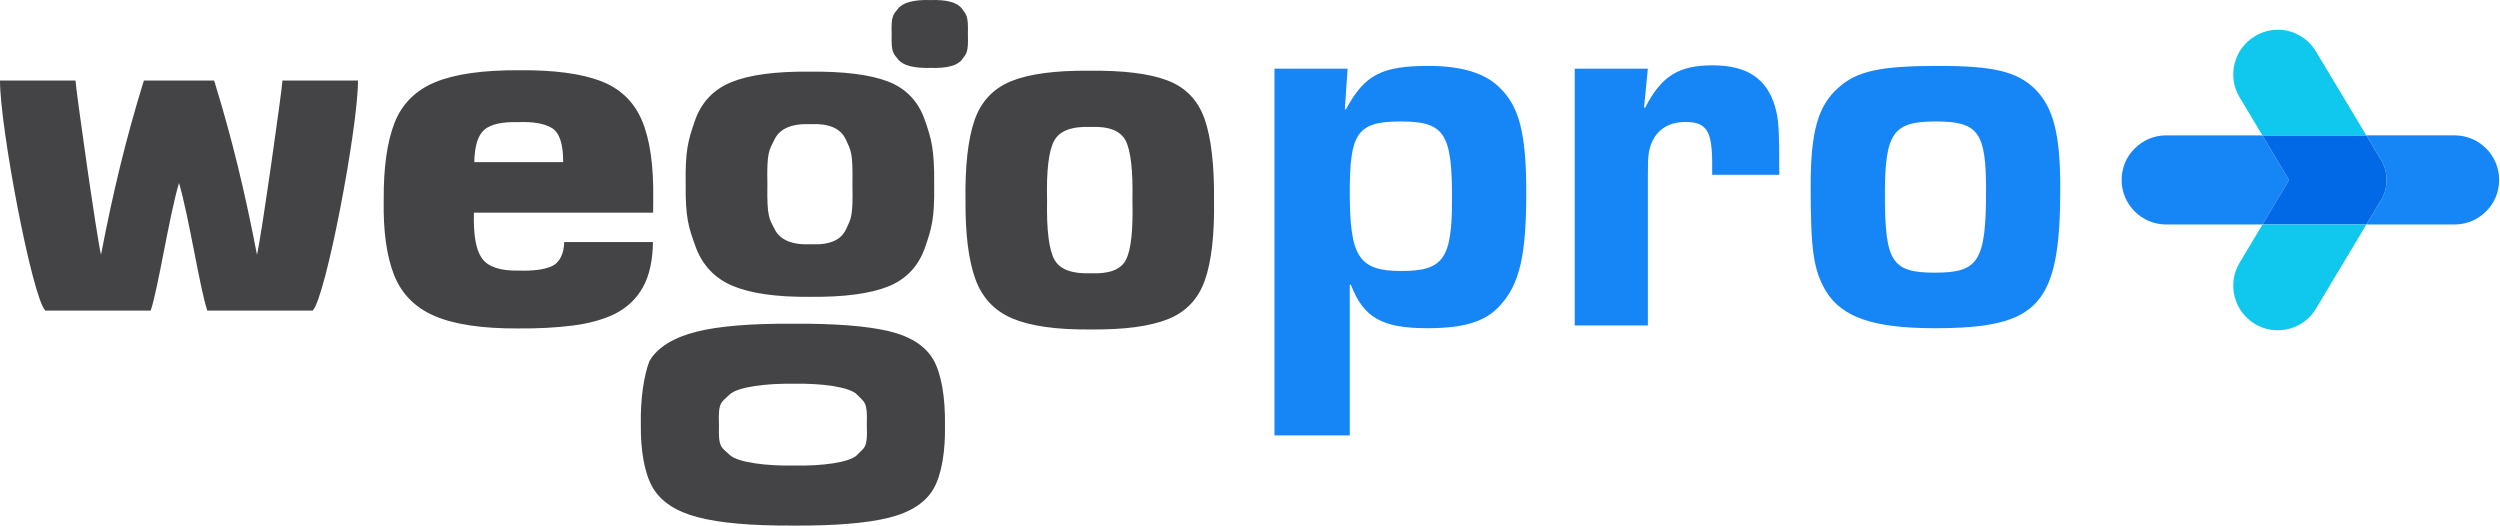 <?xml version="1.0" ?>
<svg xmlns="http://www.w3.org/2000/svg" viewBox="0 0 1113 234" fill="none">
	<path fill-rule="evenodd" clip-rule="evenodd" d="M79.691 81.46C75.244 96.455 70.355 128.817 67.081 138.271H20.173C14.357 132.444 0 56.924 0 35.869H33.62C33.62 38.775 43.026 105.313 44.965 113.408C50.151 86.422 55.934 62.013 64.051 35.869H95.328C103.435 62.013 109.227 86.422 114.412 113.408C116.35 105.313 125.737 38.775 125.737 35.869H159.379C159.379 56.924 145.013 132.442 139.201 138.271H92.297C89.024 128.817 84.135 96.455 79.691 81.46ZM485.602 56.511C477.15 56.186 471.724 58.225 469.314 62.662C466.879 67.101 465.834 75.94 466.158 89.218C465.897 102.457 467.006 111.261 469.45 115.626C471.886 119.996 477.331 121.997 485.775 121.652C493.89 121.997 499.069 119.996 501.304 115.626C503.524 111.261 504.49 102.457 504.164 89.218C504.424 75.94 503.424 67.099 501.161 62.662C498.915 58.225 493.72 56.186 485.604 56.511M484.873 31.488C500.169 31.305 511.831 32.766 519.876 35.854C527.932 38.957 533.404 44.692 536.318 53.064C539.223 61.453 540.613 73.488 540.491 89.2C540.709 104.498 539.359 116.332 536.437 124.684C533.522 133.055 528.047 138.867 520.01 142.077C511.974 145.306 500.385 146.841 485.233 146.676C470.291 146.802 458.791 145.18 450.764 141.79C442.729 138.415 437.202 132.516 434.197 124.125C431.177 115.739 429.733 104.084 429.842 89.2C429.617 73.954 430.942 62.139 433.792 53.729C436.652 45.323 442.063 39.477 450.062 36.195C458.06 32.912 469.671 31.343 484.875 31.488M353.709 170.853C341.472 170.6 328.24 172.203 324.731 175.723C321.214 179.242 319.652 178.627 320.085 189.144C319.716 199.662 321.267 199.012 324.8 202.474C328.329 205.94 341.578 207.528 353.815 207.238C365.577 207.529 378.455 205.94 381.673 202.474C384.921 199.01 386.338 199.662 385.903 189.144C386.273 178.627 384.866 179.242 381.612 175.723C378.357 172.203 365.477 170.6 353.707 170.853M352.742 144.116C371.446 143.99 385.715 145.088 395.562 147.398C405.411 149.724 412.103 154.037 415.648 160.334C419.182 166.646 420.878 177.329 420.698 189.144C420.934 200.638 419.265 211.171 415.691 217.469C412.11 223.747 405.411 228.112 395.562 230.53C385.723 232.948 371.534 234.099 353.003 233.993C334.695 234.082 320.644 232.858 310.822 230.312C301.002 227.768 294.247 223.348 290.576 217.035C286.895 210.723 285.146 200.332 285.298 189.143C285.057 177.669 286.669 167.15 289.097 160.837C292.597 154.524 300.343 150.12 310.13 147.668C319.915 145.192 334.128 144.021 352.743 144.113M361.031 55.279C352.617 54.918 347.214 57.174 344.815 62.062C342.407 66.953 341.326 67.545 341.642 82.142C341.407 96.754 342.471 97.298 344.915 102.113C347.341 106.913 352.753 109.131 361.167 108.734C369.248 109.131 374.405 106.913 376.634 102.113C378.843 97.298 379.819 96.755 379.503 82.142C379.746 67.546 378.771 66.953 376.534 62.062C374.288 57.172 369.123 54.918 361.03 55.279M360.318 31.898C375.604 31.736 387.276 33.197 395.313 36.263C403.346 39.367 408.838 45.086 411.752 53.477C414.666 61.846 416.036 66.428 415.894 82.127C416.109 97.424 414.738 101.787 411.825 110.157C408.92 118.532 403.436 124.321 395.403 127.551C387.366 130.765 375.768 132.294 360.616 132.153C345.679 132.279 334.192 130.634 326.156 127.262C318.121 123.869 312.599 117.973 309.588 109.582C306.566 101.194 305.141 97.025 305.258 82.127C305.041 66.898 306.368 62.548 309.227 54.142C312.077 45.735 317.505 39.89 325.505 36.608C333.504 33.325 345.111 31.755 360.318 31.898ZM414.355 0.023C421.606 -0.192 426.23 1.087 428.243 3.849C430.255 6.608 431.129 6.933 430.903 15.197C431.174 23.457 430.299 23.767 428.308 26.473C426.321 29.198 421.696 30.441 414.445 30.226C406.903 30.441 402.053 29.197 399.878 26.473C397.707 23.769 396.741 23.459 396.967 15.197C396.696 6.933 397.643 6.607 399.818 3.849C401.964 1.087 406.815 -0.19 414.357 0.023M211.151 72.168H250.724C250.758 64.195 249.098 59.074 245.729 57.013C242.345 54.958 237.26 54.094 230.469 54.38C223.448 54.201 218.519 55.32 215.659 57.736C212.808 60.154 211.304 64.918 211.151 72.168ZM251.183 107.767H290.696C290.611 115.74 289.116 122.776 286.203 127.918C283.308 133.077 279.205 136.937 273.892 139.66C268.582 142.278 262.269 144.007 254.936 144.948C247.63 145.865 239.497 146.299 230.559 146.225C214.576 146.299 202.223 144.443 193.483 140.67C184.762 136.917 178.748 130.822 175.419 122.377C172.097 113.952 170.564 102.767 170.829 88.857C170.737 74.532 172.351 63.15 175.642 54.706C178.963 46.264 184.997 40.22 193.743 36.594C202.5 32.967 215.028 31.181 231.297 31.272C246.56 31.146 258.545 32.733 267.294 36.016C276.031 39.318 282.192 45.179 285.763 53.57C289.343 61.959 291.03 73.541 290.822 88.678L290.778 94.685H210.989C210.718 104.86 211.91 111.263 214.578 115.016C217.24 118.752 222.624 120.624 230.732 120.464C237.009 120.663 241.959 120.119 245.593 118.535C249.219 116.927 251.079 112.85 251.186 107.765" fill="#444446"/>
	<path d="M599.946 30.566L598.722 48.678H599.208C607.532 33.255 615.122 29.336 636.17 29.336C650.366 29.336 661.134 32.511 667.502 38.883C676.313 47.217 679.495 59.216 679.495 85.645C679.495 113.805 676.556 126.524 667.743 136.084C661.375 143.178 651.833 146.116 635.429 146.116C615.365 146.116 607.044 141.464 601.415 126.774H600.92V193.853H567.389V30.566H599.944H599.946ZM600.921 85.898C600.921 114.528 605.088 120.642 623.933 120.642C642.779 120.642 646.452 115.034 646.452 88.336C646.452 59.216 643.025 54.073 623.436 54.073C603.848 54.073 600.923 59.702 600.923 85.898" fill="#1686F7"/>
	<path d="M733.633 30.566L731.92 47.938H732.407C739.747 33.741 747.342 29.087 762.511 29.087C777.681 29.087 786.5 34.968 790.17 47.217C791.882 53.081 792.136 56.761 792.136 77.816H762.265V73.159C762.265 58.222 759.821 54.308 750.27 54.308C742.927 54.308 737.543 57.736 735.102 64.103C733.876 67.53 733.632 69.481 733.632 78.302V144.888H701.074V30.566H733.632H733.633Z" fill="#1686F7"/>
	<path d="M905.977 39.624C914.056 47.706 917.238 59.45 917.238 83.446C917.238 135.834 907.941 146.119 861.19 146.119C834.015 146.119 820.063 141.229 812.966 129.721C807.337 120.178 806.111 111.608 806.111 82.706C806.111 58.711 809.297 47.218 818.351 39.139C826.675 31.543 837.2 29.34 863.147 29.34C887.379 29.34 897.903 31.794 905.978 39.625M839.158 86.387C839.158 116.496 842.097 121.384 861.433 121.384C880.77 121.384 884.196 116.496 884.196 84.674C884.196 58.964 880.768 54.076 861.922 54.076C843.077 54.076 839.158 58.711 839.158 86.387Z" fill="#1686F7"/>
	<path fill-rule="evenodd" clip-rule="evenodd" d="M1019.1 80.167L1007.26 99.946H964.37C953.468 99.946 944.541 91.072 944.541 80.105C944.541 74.599 946.756 69.648 950.366 66.097C953.974 62.494 958.918 60.266 964.37 60.266H1007.19L1019.1 80.167Z" fill="#1686F7"/>
	<path fill-rule="evenodd" clip-rule="evenodd" d="M1112.62 80.103C1112.62 85.61 1110.4 90.564 1106.79 94.103C1103.24 97.714 1098.24 99.945 1092.79 99.945H1053.51L1060.1 88.979C1063.33 83.518 1063.33 76.751 1060.1 71.29L1053.51 60.263H1092.79C1103.75 60.263 1112.62 69.135 1112.62 80.102" fill="#1686F7"/>
	<path fill-rule="evenodd" clip-rule="evenodd" d="M1060.09 88.98L1053.5 99.946H1007.26L1019.1 80.168L1007.2 60.265H1053.5L1060.09 71.293C1063.33 76.751 1063.33 83.52 1060.09 88.98Z" fill="#0169E6"/>
	<path fill-rule="evenodd" clip-rule="evenodd" d="M1053.51 99.946L1042.24 118.756L1031.08 137.384C1027.41 143.597 1020.82 147.026 1014.04 147.026C1010.55 147.026 1007.07 146.135 1003.9 144.23C994.524 138.598 991.418 126.431 997.063 116.988L1007.26 99.948H1053.51V99.946Z" fill="#10C8ED"/>
	<path fill-rule="evenodd" clip-rule="evenodd" d="M1053.51 60.265H1007.2L997.062 43.285C991.417 33.9 994.525 21.736 1003.9 16.104C1007.07 14.197 1010.62 13.242 1014.1 13.242C1020.82 13.242 1027.41 16.733 1031.08 22.946L1042.23 41.512L1053.5 60.265H1053.51Z" fill="#10C8ED"/>
</svg>